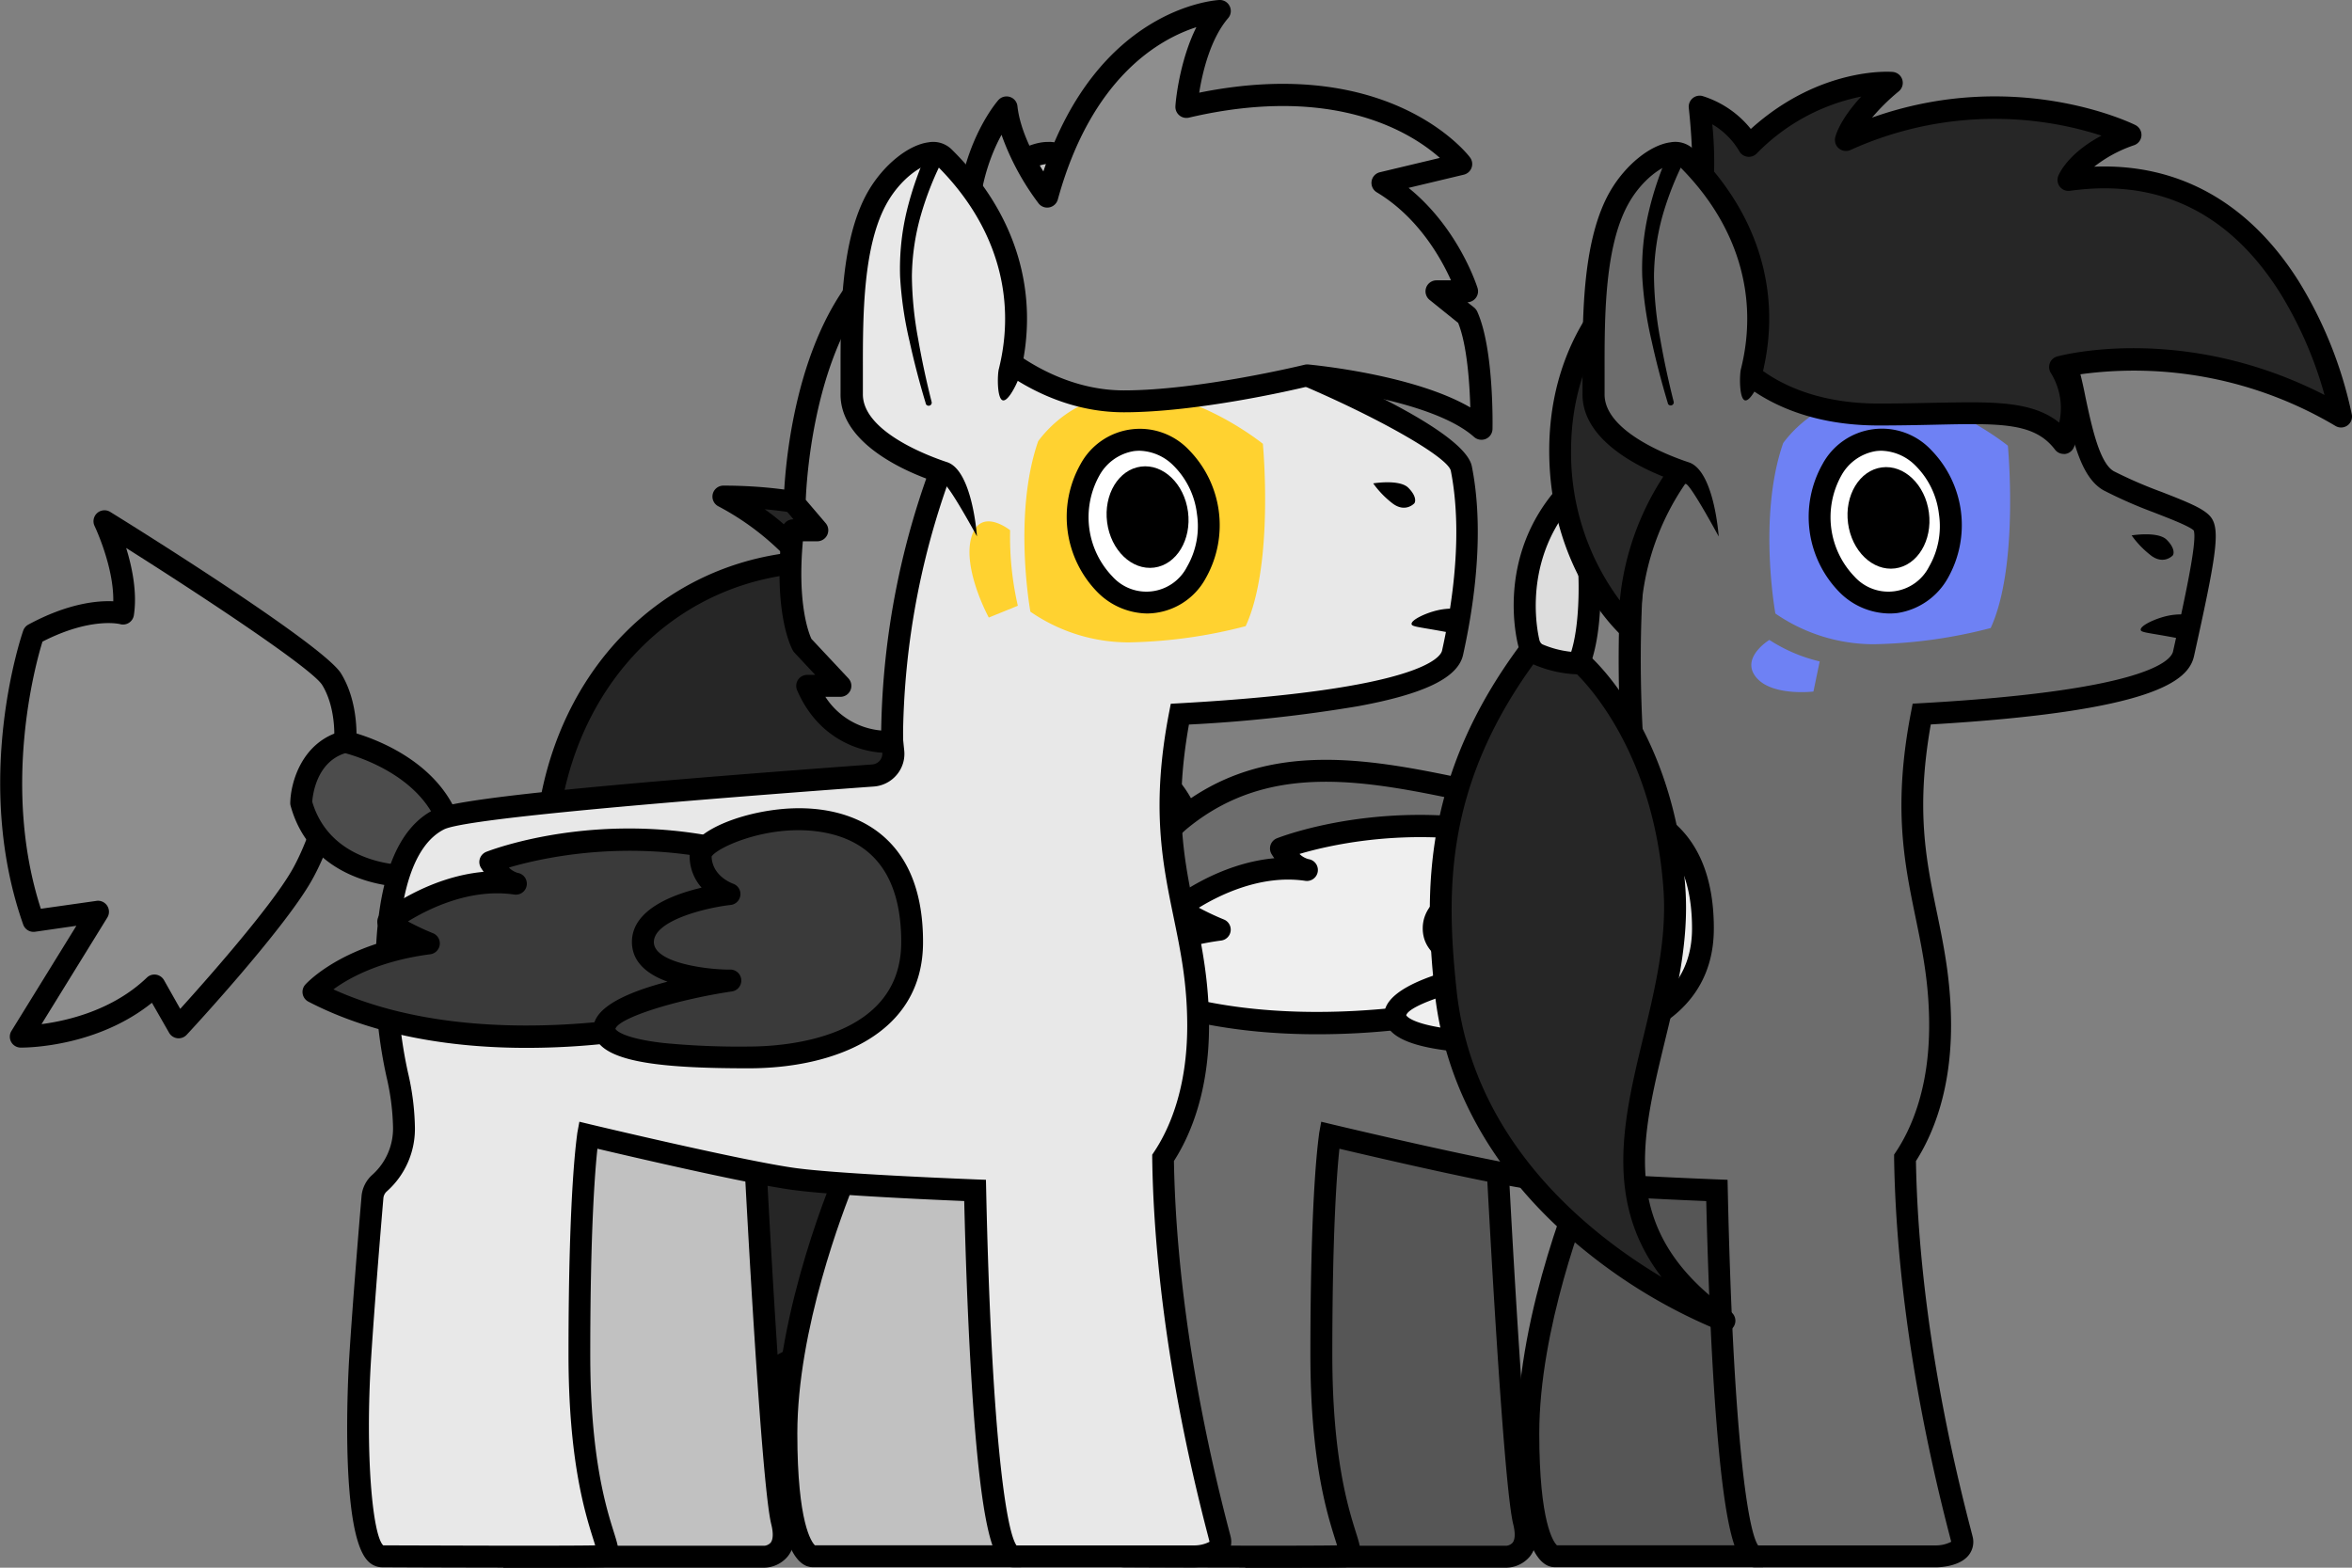 <svg xmlns="http://www.w3.org/2000/svg" viewBox="0 0 536.1 357.4"><rect x="0" y="0" width="536.1" height="357.4" fill="#808080" stroke="none"/><defs><style>.cls-1{fill:#ddd;}.cls-2{fill:#262626;}.cls-3{fill:#3a3a3a;}.cls-4{fill:#565656;}.cls-5{fill:#6d6d6d;}.cls-6{fill:#6e81f4;}.cls-7{fill:#fff;}.cls-8{fill:#efefef;}.cls-9{fill:#8e8e8e;}.cls-10{fill:#4c4c4c;}.cls-11{fill:#c1c1c1;}.cls-12{fill:#e8e8e8;}.cls-13{fill:#ffd230;}</style></defs><title>Ignis</title><g id="Layer_2" data-name="Layer 2"><g id="Layer_1-2" data-name="Layer 1"><path class="cls-1" d="M362.28,130.48s.79,13.81-2.63,21.27c0,0-9.08.39-11.09-4.87,0,0-5.37-18.83,8.63-34.35Z"/><path d="M359.08,154.26c-2.54,0-10.56-.49-12.86-6.49a1.59,1.59,0,0,1-.07-.2c-.23-.83-5.57-20.36,9.18-36.71a2.5,2.5,0,0,1,4.26,1l5.1,18a2.54,2.54,0,0,1,.09.54c0,.59.78,14.51-2.86,22.45a2.5,2.5,0,0,1-2.16,1.46Zm-8.15-8.17c1,2.23,4.7,2.94,7,3.12,2.23-6.47,1.91-16.56,1.83-18.32l-3.68-13C347.32,130.78,350.58,144.73,350.93,146.09Z"/><path class="cls-2" d="M164.93,113.17s11.9,6,18.37,15c-29.5,2.17-51.47,24.06-57.39,53.11h0l0,.17-.09.43c-.08.44-.2,1.11-.34,2s-.26,1.6-.37,2.41c-1.85,12.72-5,46.66,10,65a67.58,67.58,0,0,1,1-15.18c7.62,9.27,16.07,13,16.07,27.88,0,24-36,27-36,3,0,0-10,40,37,40a74.23,74.23,0,0,0,13.15-1.13,32.05,32.05,0,0,1-12.77,10.7c39.49,0,48.18-31,50.09-44.83a40.88,40.88,0,0,0,.53-6c0-.34,0-.53,0-.53h0a44.91,44.91,0,0,0-8-25.24c-12.91-19-14-83,41-58l10-14S228.91,113.17,164.93,113.17Z"/><path d="M153.52,319a2.5,2.5,0,0,1-.92-4.82,28,28,0,0,0,7.42-5c-2.25.2-4.55.29-6.88.29-15.73,0-27.11-4.36-33.82-12.95-9.84-12.6-5.78-29.44-5.6-30.16a2.5,2.5,0,0,1,4.92.61c0,4.5,1.45,8.18,4.19,10.65a14.24,14.24,0,0,0,9.64,3.42c8.32,0,17.17-6,17.17-17.07,0-10.21-4.3-14.56-9.74-20.07-.69-.69-1.38-1.4-2.08-2.12a61.43,61.43,0,0,0-.22,9.3,2.5,2.5,0,0,1-4.43,1.77c-15.56-19-12.57-53.12-10.57-66.93.11-.82.24-1.65.38-2.47s.27-1.57.36-2l.12-.64,0-.16c6.08-29.53,27.36-50.43,54.91-54.44a60.81,60.81,0,0,0-14.59-10.76,2.5,2.5,0,0,1,1.12-4.74c34,0,55.14,15.34,66.94,28.2,12.77,13.93,17.45,27.71,17.65,28.29a2.52,2.52,0,0,1-.34,2.24l-10,14a2.51,2.51,0,0,1-3.07.83C219,176.45,206,177,198.57,185.84c-11,13.1-8.12,41.27-.36,52.71a47.21,47.21,0,0,1,8.44,26.64h0q0,.31,0,.6a43.13,43.13,0,0,1-.56,6.31C204.13,286.16,195.09,319,153.52,319Zm12.77-15.7a2.51,2.51,0,0,1,2,4,36.72,36.72,0,0,1-5.47,6.07c29.71-4.49,36.66-30.31,38.28-42a37.56,37.56,0,0,0,.51-5.66c0-.32,0-.48,0-.5a42.46,42.46,0,0,0-7.57-23.84c-8.58-12.63-12.15-43.54.66-58.74,6.15-7.28,18.31-13.71,41.55-3.77l8.05-11.26A85.91,85.91,0,0,0,228,142.1c-14.14-15.35-32.17-24.07-53.7-26a48.91,48.91,0,0,1,11,10.6,2.49,2.49,0,0,1-1.85,3.95c-27.57,2-49.21,22.1-55.12,51.12a.35.35,0,0,1,0,.13l-.08.46c-.08.39-.19,1-.33,1.9s-.26,1.56-.37,2.35c-1.69,11.63-4.15,38.32,5.15,56.39a66.34,66.34,0,0,1,.91-7.36,2.52,2.52,0,0,1,1.84-2,2.48,2.48,0,0,1,2.55.84c1.79,2.17,3.65,4,5.45,5.87,5.76,5.83,11.19,11.32,11.19,23.59,0,14.34-11.42,22.07-22.17,22.07a19.22,19.22,0,0,1-13-4.71,16,16,0,0,1-1.47-1.5,26.9,26.9,0,0,0,5.27,13.64c5.72,7.3,15.76,11,29.86,11a72.29,72.29,0,0,0,12.71-1.09A2.12,2.12,0,0,1,166.29,303.32Z"/><path class="cls-1" d="M247.14,168s18.27,4.06,23.57,18.34l-10.46,12.28s-18.49.06-23.11-16.62C237.14,182,237.34,170.45,247.14,168Z"/><path d="M260.25,201.07c-.28,0-20.46-.18-25.52-18.45a2.82,2.82,0,0,1-.09-.71c.08-4.64,2.67-14,11.89-16.38a2.4,2.4,0,0,1,1.16,0c.8.18,19.65,4.54,25.37,19.91a2.51,2.51,0,0,1-.45,2.49l-10.46,12.28a2.48,2.48,0,0,1-1.9.88Zm-20.59-19.41c3.61,12.21,15.71,14.08,19.47,14.36l8.69-10.19c-4.8-10.5-17.74-14.51-20.64-15.29C240.69,172.6,239.78,180,239.66,181.66Z"/><path class="cls-3" d="M403.16,108.78s-21.85-10-20.22-21.94S386.41,54,395,43.07c5.23-6.69,13.51-10.27,16.08-6.89a49.81,49.81,0,0,1,8.86,38.55C415.81,97.38,403.16,108.78,403.16,108.78Z"/><path d="M403.61,111.74l-1.5-.69c-2.41-1.11-23.47-11.21-21.65-24.55.17-1.24.34-2.57.52-4,1.57-12.2,3.93-30.65,12-41,4.23-5.42,10.47-9.2,15.08-9.14a6,6,0,0,1,5,2.27,52.57,52.57,0,0,1,9.33,40.52c-4.2,23.22-17,35-17.54,35.45ZM408,37.39c-2.67,0-7.53,2.69-11.07,7.22-7.24,9.25-9.5,26.88-11,38.54-.18,1.43-.36,2.78-.53,4-1,7.54,10.91,15.33,17.23,18.56,3.11-3.38,11.65-14,14.81-31.45a47.46,47.46,0,0,0-8.39-36.6c-.2-.26-.72-.3-1-.3Z"/><path class="cls-4" d="M341.34,265.9s3.7,71.8,6,81c2,8-4,8-4,8h-57v-97h55Z"/><path d="M343.34,357.4h-59.5v-102h60v10.44c1.28,24.77,4.15,73.37,5.93,80.45.89,3.59.54,6.45-1,8.48A7.14,7.14,0,0,1,343.34,357.4Zm-54.5-5h54.5a2.19,2.19,0,0,0,1.46-.73c.56-.75.6-2.22.12-4.16C342.58,338.18,339,269,338.84,266V260.4h-50Z"/><path class="cls-4" d="M362.36,266.79s-14,32-14,60,6,28,6,28h45v-87Z"/><path d="M401.86,357.29h-47.5c-3.17,0-8.5-4-8.5-30.5,0-28.2,13.63-59.67,14.21-61l.68-1.54,41.11,1.11Zm-47-5h42V270.23L364,269.34c-2.73,6.67-13.15,33.74-13.15,57.45C350.86,347.28,354.14,351.59,354.86,352.29Z"/><path class="cls-5" d="M502.15,119.65c-1.45-2.56-14.09-6-21.42-10-6.26-3.41-7.2-19.7-10.28-28.69-2-6-7.84-8.92-7.84-8.92l-70.4-11.25S380.53,81,378.43,89.4c-11.86,47.43-4.94,95.34-4.77,96.25-36,.91-74.12-23.57-104.45,1.16-6.94,5.65-12,16-12,35s4,25,4,35a16.64,16.64,0,0,1-5.56,12.92A4.81,4.81,0,0,0,254,273c-.52,6.12-2,23.78-2.81,36.8-1,16-.84,44.95,5,45,4.77,0,45.78.18,50,0,5-.22-5-7-5-46s2-50,2-50,35.09,8.4,47,10c8.55,1.15,28.63,2.09,41.18,2.6.54,24.57,2.49,83.4,8.82,83.4h41s7,0,6-4c-1.21-4.83-12.43-45-13-86.86,3.66-5.5,8-15.16,8-30.14,0-25.75-10.78-36.8-4.19-71,26.3-1.47,57.72-4.85,59.7-13.75C501.72,131.05,503.54,122.08,502.15,119.65Z"/><path d="M290,357.4c-13.54,0-30.86-.07-33.84-.09a4.49,4.49,0,0,1-3.32-1.56c-6.52-7-4.26-44.51-4.16-46.1.81-12.89,2.24-30.07,2.82-36.86a7.31,7.31,0,0,1,2.49-5,14.16,14.16,0,0,0,4.69-11,54.67,54.67,0,0,0-1.48-11.26,107.11,107.11,0,0,1-2.52-23.74c0-17.77,4.22-29.85,12.92-36.94,20.83-17,45.35-11.75,69.07-6.7,11.26,2.4,22.88,4.88,34.11,5-1.35-11.17-5.22-52.72,5.19-94.38,2.17-8.67,13.56-28.4,14-29.24l.86-1.48,72.49,11.58.35.18c.27.14,6.73,3.48,9.08,10.33a96.8,96.8,0,0,1,2.58,10.31c1.44,6.78,3.24,15.22,6.52,17a101.56,101.56,0,0,0,10.82,4.69c6.78,2.64,10.38,4.12,11.59,6.25h0c1.74,3.06.67,9.4-4.17,31.19-1.27,5.69-9.28,12.58-60,15.58C436.66,184.59,439,196,441.48,208c1.59,7.71,3.23,15.67,3.23,25.82,0,15-4.24,25-8,30.87.29,17.76,2.72,46.56,12.52,84.07.16.64.29,1.12.37,1.45a4.86,4.86,0,0,1-.84,4.3c-2.08,2.67-6.68,2.81-7.58,2.81h-41c-3.53,0-6.64-2.62-9.08-34.8-1.28-17-1.91-37-2.19-48.7-12-.5-30.82-1.42-39.07-2.53-10.09-1.35-36-7.39-44.54-9.4-.56,5.17-1.62,18.71-1.62,46.93,0,23.34,3.61,34.89,5.35,40.43,1,3.18,1.55,4.94.42,6.55a3.81,3.81,0,0,1-3.16,1.51C304.7,357.38,298,357.4,290,357.4Zm-33.56-5.09c5.27,0,40.27.16,48.32,0-.15-.5-.33-1.06-.5-1.6-1.81-5.79-5.58-17.82-5.58-41.93,0-38.78,2-50,2-50.45l.47-2.6,2.57.62c.35.08,35.1,8.38,46.75,9.95,8.61,1.16,29.35,2.11,40.95,2.58l2.35.09.05,2.35c1.19,54.33,4.41,77.38,6.91,81h40.41a7.6,7.6,0,0,0,3.59-.82s0-.05,0-.08l-.36-1.39C434.36,311.48,432,282,431.73,264v-.78l.43-.64c3.45-5.19,7.56-14.39,7.56-28.76,0-9.64-1.52-17-3.13-24.81-2.54-12.35-5.17-25.12-1-46.67l.37-1.92,1.95-.11c51.47-2.88,56.94-9.75,57.4-11.79,2.49-11.21,5.58-25.13,4.72-27.58-1-1-5.65-2.77-9.08-4.11a105.25,105.25,0,0,1-11.39-5c-5.3-2.88-7.19-11.76-9-20.34a89.07,89.07,0,0,0-2.42-9.73c-1.43-4.18-5.22-6.68-6.32-7.33L393.52,63.55c-2.7,4.77-11,19.75-12.67,26.46-11.81,47.24-4.81,94.76-4.73,95.22l.47,2.84-2.87.08c-12.68.32-25.58-2.43-38.06-5.09-23.61-5-45.9-9.78-64.88,5.68-7.35,6-11.07,17.12-11.07,33.07a101.57,101.57,0,0,0,2.42,22.75,58,58,0,0,1,1.58,12.25,19.07,19.07,0,0,1-6.42,14.81,2.34,2.34,0,0,0-.78,1.6c-.58,6.77-2,23.9-2.81,36.74C252.34,331.67,254,350,256.47,352.31Z"/><path class="cls-6" d="M406.45,101a27.83,27.83,0,0,1,22.1-11.16c14.61,0,29.11,11.77,29.11,11.77s2.61,27.41-3.92,41.57a113,113,0,0,1-26.62,3.69,39.45,39.45,0,0,1-22.45-7S400.62,117.73,406.45,101Z"/><path class="cls-6" d="M403.3,145.89a36.46,36.46,0,0,0,11.47,4.9l-1.43,6.87s-9.53,1.15-13.1-3.3S403.3,145.89,403.3,145.89Z"/><ellipse class="cls-7" cx="429.71" cy="118.81" rx="14.88" ry="18.6" transform="translate(-11.87 57.35) rotate(-7.53)"/><path d="M430.54,139.86A16.25,16.25,0,0,1,419.27,135a24.5,24.5,0,0,1-3.86-29.18,15.38,15.38,0,0,1,24.73-3.27A24.5,24.5,0,0,1,444,131.76a15.89,15.89,0,0,1-11.53,8A15.64,15.64,0,0,1,430.54,139.86Zm-1.69-37.1a10.66,10.66,0,0,0-1.26.08,11,11,0,0,0-7.9,5.6,19.52,19.52,0,0,0,3,23,10.4,10.4,0,0,0,17-2.24,18.51,18.51,0,0,0,2.26-12h0a18.59,18.59,0,0,0-5.3-11A11.35,11.35,0,0,0,428.85,102.76Z"/><ellipse cx="431.17" cy="117.77" rx="9.31" ry="11.63" transform="matrix(0.99, -0.13, 0.13, 0.99, -11.72, 57.53)"/><path d="M499.2,140.2a15,15,0,0,0-5.54.29c-2.64.65-5.79,2.15-5.72,3.08,0,.56,1.24.64,5.68,1.42,2,.36,3.63.67,4.69.88Z"/><path class="cls-2" d="M533.6,94.94s-11-61.22-62.12-53.91c0,0,2.48-6.14,14.12-10.25,0,0-29.94-14.74-64.86,1.15,0,0,1.16-5.29,10.43-13,0,0-16.89-1.3-32.55,14.38a20.15,20.15,0,0,0-11.22-8.94c1.25,11.66.85,19.25.05,24.06q-.78,1.41-1.53,2.91c-18.25,36.44,9.14,30.36,9.14,30.36s9.27,12.83,33.15,12.83,35.41-2.44,42.18,6.48a18.17,18.17,0,0,0-.83-17.35S500.09,75.33,533.6,94.94Z"/><path d="M470.39,103.49a2.51,2.51,0,0,1-2-1c-4.69-6.17-12.33-6-27.57-5.66-3.73.08-7.95.17-12.62.17-20.71,0-31-9.23-34.15-12.64-3.16.39-10.36.63-14.35-4.48-4.47-5.73-3.17-15.44,4-29.69.42-.83.87-1.69,1.37-2.61.91-5.86.87-13.58-.14-23a2.53,2.53,0,0,1,.87-2.17,2.48,2.48,0,0,1,2.27-.51,22.79,22.79,0,0,1,11,7.5c15.63-14.12,31.62-13.08,32.33-13a2.5,2.5,0,0,1,1.41,4.41,47.09,47.09,0,0,0-6.1,6c32.48-11.53,58.85,1.11,60,1.69a2.52,2.52,0,0,1,1.4,2.39,2.49,2.49,0,0,1-1.67,2.21A30.59,30.59,0,0,0,477.34,38c19.18-.77,35.17,8.1,46.49,25.92a94.67,94.67,0,0,1,12.23,30.59,2.49,2.49,0,0,1-3.72,2.6,89.93,89.93,0,0,0-59.06-11.65,20.82,20.82,0,0,1-.69,16.75,2.52,2.52,0,0,1-2,1.3ZM449.08,91.72c9,0,15.46.75,20.29,4.63A15.16,15.16,0,0,0,467.44,85a2.49,2.49,0,0,1,1.46-3.73c1.23-.34,29-7.59,60.94,8.78a90,90,0,0,0-10.31-23.55c-11.54-18.11-27.59-25.83-47.7-23a2.5,2.5,0,0,1-2.67-3.41c.24-.61,2.28-5.15,9.84-9.17a79.54,79.54,0,0,0-57.22,3.28,2.51,2.51,0,0,1-3.48-2.82c.1-.48,1-4,5.93-9.36a45.87,45.87,0,0,0-23.84,13,2.49,2.49,0,0,1-3.94-.54,17.18,17.18,0,0,0-6.16-6.14,86.55,86.55,0,0,1-.37,20.44,2.54,2.54,0,0,1-.28.8c-.5.91-1,1.85-1.49,2.82-5.93,11.84-7.53,20.49-4.5,24.37s10.8,2.45,10.87,2.43a2.5,2.5,0,0,1,2.57,1c.35.48,9,11.8,31.12,11.8,4.61,0,8.81-.09,12.51-.17C443.73,91.78,446.5,91.72,449.08,91.72Z"/><path class="cls-2" d="M388.17,101.35s-16.74,15.41-16.74,41.83c0,0-15.81-14.06-15.81-40.42S371.9,64,371.9,64Z"/><path d="M371.43,145.68a2.49,2.49,0,0,1-1.66-.64c-.68-.6-16.65-15.11-16.65-42.28s16.56-40.17,17.26-40.71a2.52,2.52,0,0,1,3.81,1l16.27,37.31a2.5,2.5,0,0,1-.59,2.84,58,58,0,0,0-15.94,40,2.52,2.52,0,0,1-1.47,2.28A2.65,2.65,0,0,1,371.43,145.68ZM371,68.28c-4.3,4.52-12.9,15.87-12.9,34.48a56.36,56.36,0,0,0,11.11,34.13,62.67,62.67,0,0,1,16-36.1Z"/><path class="cls-5" d="M399.21,84.81c7-28-12-46-15-49s-10.73,1.67-15,9c-7,12-5.83,33-6,45s21,18,21,18l16.53-2.07Z"/><path d="M384.21,110.31a2.35,2.35,0,0,1-.69-.1c-.94-.27-23-6.74-22.81-20.44,0-1.67,0-3.51,0-5.49,0-12.59,0-29.83,6.33-40.73,3.46-5.94,9.09-10.5,13.7-11.1A6,6,0,0,1,386,34l.24.24c14.57,14.46,20.05,32.62,15.42,51.13-.33,1.34-2.58,6.23-3.92,5.9s-1.26-5.77-.93-7.11C401,67.47,396,51,382.69,37.83l-.25-.25a1.42,1.42,0,0,0-1.05-.17c-2.65.34-7.12,3.68-10,8.66-5.68,9.73-5.66,26.19-5.65,38.21,0,2,0,3.87,0,5.56-.11,8.23,13.88,13.82,19.19,15.56,5.82,1.91,6.82,16.91,6.82,16.91S385.29,110.31,384.21,110.31Z"/><path d="M384.33,35.77A71.16,71.16,0,0,0,379,49,53.46,53.46,0,0,0,377,63a82.31,82.31,0,0,0,1.44,14.34c.83,4.79,1.85,9.51,3.06,14.29a.7.7,0,0,1-1.34.37l0-.07c-1.39-4.62-2.65-9.41-3.7-14.2a86.13,86.13,0,0,1-2.14-14.69,56.35,56.35,0,0,1,1.52-14.92A74.19,74.19,0,0,1,380.74,34a2,2,0,1,1,3.64,1.67l0,.07Z"/><path class="cls-8" d="M358.63,194.67c-35.46-13.51-66.65-1.24-66.65-1.24,2.51,4,5,4.76,5.89,4.91-15.38-2.27-29.14,8.66-29.14,8.66,3.09,2.47,9.3,4.94,9.3,4.94-18.61,2.47-26.36,11.1-26.36,11.1,35.66,18.51,85.26,6.17,85.26,6.17S402.28,211.3,358.63,194.67Z"/><path d="M300.22,235.79c-15.69,0-33.92-2.34-49.7-10.53a2.53,2.53,0,0,1-1.31-1.77,2.56,2.56,0,0,1,.6-2.12c.3-.32,6.4-7,20.3-10.47a22.7,22.7,0,0,1-2.94-1.94,2.5,2.5,0,0,1,0-3.91c.5-.4,10.51-8.23,23.29-9.39q-.3-.42-.6-.9a2.49,2.49,0,0,1,1.2-3.65c1.31-.52,32.51-12.48,68.46,1.22,11.47,4.37,16.91,9.33,16.63,15.18-.64,13.06-32.23,22.38-38.56,24.11A168.85,168.85,0,0,1,300.22,235.79Zm-44-13.32c34.1,15.44,79.64,4.43,80.11,4.31,14.22-3.9,34.49-12.55,34.82-19.51.16-3.27-4.6-6.91-13.41-10.27-27.61-10.51-52.76-4.92-61.54-2.32a4.55,4.55,0,0,0,2.08,1.19,2.5,2.5,0,0,1-.78,4.94c-10.05-1.49-19.58,3.26-24.24,6.13a61.14,61.14,0,0,0,5.69,2.68,2.5,2.5,0,0,1-.59,4.8C266.89,215.94,259.76,219.93,256.22,222.47Z"/><path class="cls-8" d="M388.17,211.65c0,24.11-28.49,26.3-37.26,26.3S318,238,318,231.38s28.5-11,28.5-11-19.73,0-19.73-8.77,19.73-11,19.73-11S340,198.5,340,191.92,388.17,170,388.17,211.65Z"/><path d="M350.91,240.45c-21.24,0-35.39-1.54-35.39-9.07,0-4.93,8.08-8.38,16.88-10.67-4.4-1.6-8.11-4.34-8.11-9.06,0-7.36,9.32-10.84,15.88-12.37a10.85,10.85,0,0,1-2.72-7.36c0-5.8,13.7-10.76,24.91-10.76,7.8,0,14.47,2.23,19.28,6.44,6,5.25,9,13.34,9,24.05C390.67,232.89,370.13,240.45,350.91,240.45Zm-30.39-9s.86,2.08,10.94,3.24a181,181,0,0,0,19.45.8c8.15,0,34.76-1.71,34.76-23.8,0-14-5.54-22.28-16.46-24.76-12.37-2.81-25.37,3-26.76,5.25.14,4.48,4.68,6.11,4.88,6.18a2.5,2.5,0,0,1-.53,4.85c-5.71.64-17.51,3.56-17.51,8.48,0,4.69,11.83,6.27,17.23,6.27a2.5,2.5,0,0,1,.38,5c-13.19,2-25.76,6.09-26.38,8.52Z"/><path class="cls-2" d="M360.47,151.22s18.84,16.21,21.2,51.68-28.56,69.93,11.39,98.2c0,0-58-21.48-63.58-75.42-2.15-20.69-3.6-46.82,19.23-77.38l.07,0a25,25,0,0,0,11.69,2.88Z"/><path d="M393.06,303.6a2.61,2.61,0,0,1-.87-.15,122,122,0,0,1-30.37-17.88c-20.42-16.27-32.46-36.9-34.83-59.63-2.33-22.4-2.92-48.84,19.71-79.13a2.51,2.51,0,0,1,3.17-.72,22.71,22.71,0,0,0,10.55,2.63h.05a2.52,2.52,0,0,1,1.63.6c.8.69,19.66,17.31,22.07,53.42.79,11.94-2,23.62-4.76,34.92C373.8,260.91,369,281,394.5,299.06a2.5,2.5,0,0,1-1.44,4.54ZM349.49,151.45c-20.32,28.13-19.81,52-17.52,74,3.58,34.43,29.59,55.42,46.75,65.68-13.21-17.17-8.63-36.14-4.17-54.61,2.64-10.93,5.37-22.24,4.63-33.42-2-30.28-16.53-46.2-19.73-49.37A27.63,27.63,0,0,1,349.49,151.45Z"/><path d="M485.87,122.06s6-1,8,1,1.6,3.33,1.36,3.58-2.12,2-4.8.11A21.62,21.62,0,0,1,485.87,122.06Z"/><path class="cls-9" d="M78.66,169.07s.71-8.07-3.09-14.25-51.81-36-51.81-36S29.47,130.6,28,139.86c0,0-7.6-2.23-20.43,4.7,0,0-11.41,33.07,0,65.39l14.73-2.1L4.75,236.33s18.06.23,30.42-11.65l5.45,9.5s21.6-23.36,28-34.49S78.66,169.07,78.66,169.07Z"/><path d="M4.87,238.83H4.72A2.49,2.49,0,0,1,2.63,235l14.78-23.94L8,212.42a2.5,2.5,0,0,1-2.71-1.64c-11.56-32.77-.48-65.65,0-67a2.53,2.53,0,0,1,1.18-1.39c9-4.87,15.74-5.48,19.35-5.31.14-7.93-4.21-17.06-4.26-17.16a2.5,2.5,0,0,1,3.57-3.21c8.1,5,48.7,30.47,52.61,36.83,4.19,6.8,3.49,15.42,3.46,15.78a1.85,1.85,0,0,1,0,.23c-.14.81-3.71,20-10.29,31.42s-27.47,34-28.36,34.94a2.5,2.5,0,0,1-4-.45l-3.92-6.85C22.28,238.54,6.65,238.83,4.87,238.83Zm17.47-33.48a2.51,2.51,0,0,1,2.13,3.82l-15,24.31c5.9-.77,16.23-3.15,24-10.6a2.46,2.46,0,0,1,2.08-.68,2.53,2.53,0,0,1,1.82,1.23L41.08,230c5.71-6.31,20.41-22.88,25.41-31.52,5.87-10.16,9.36-28,9.68-29.69.06-.92.35-7.61-2.73-12.62-2.27-3.69-26.45-19.72-44.68-31.24,1.36,4.4,2.55,10.17,1.75,15.35a2.5,2.5,0,0,1-3.17,2s-6.6-1.67-17.66,4C8,151.66.39,179.65,9.31,207.18L22,205.38A2.07,2.07,0,0,1,22.34,205.35Z"/><path class="cls-10" d="M78.66,169.07s18.26,4.06,23.56,18.34L91.76,199.69s-18.49.06-23.1-16.62C68.66,183.07,68.85,171.57,78.66,169.07Z"/><path d="M91.76,202.19c-.28,0-20.46-.18-25.51-18.45a2.13,2.13,0,0,1-.09-.71c.08-4.64,2.66-14,11.88-16.38a2.4,2.4,0,0,1,1.16,0c.8.18,19.66,4.53,25.37,19.9a2.54,2.54,0,0,1-.44,2.5L93.66,201.31a2.52,2.52,0,0,1-1.9.88ZM71.17,182.78c3.59,12.11,15.75,14,19.48,14.35L99.33,187c-4.8-10.5-17.74-14.51-20.64-15.29C72.2,173.72,71.29,181.12,71.17,182.78Z"/><path class="cls-11" d="M234,108.78s-21.85-10-20.22-21.94,3.47-32.83,12-43.77c5.22-6.69,13.51-10.27,16.08-6.89a49.81,49.81,0,0,1,8.86,38.55C246.69,97.38,234,108.78,234,108.78Z"/><path d="M234.49,111.74l-1.5-.69c-2.41-1.11-23.47-11.21-21.65-24.55.17-1.24.34-2.57.52-4,1.57-12.2,3.93-30.65,12-41,4.23-5.42,10.47-9.2,15.08-9.14a6,6,0,0,1,5,2.27,52.57,52.57,0,0,1,9.33,40.52c-4.2,23.22-17,35-17.54,35.45Zm4.4-74.35c-2.67,0-7.53,2.69-11.07,7.22-7.24,9.25-9.5,26.88-11,38.54-.18,1.43-.36,2.78-.53,4-1,7.54,10.91,15.33,17.23,18.56,3.11-3.38,11.65-14,14.81-31.45a47.46,47.46,0,0,0-8.39-36.6c-.2-.26-.72-.3-1-.3Z"/><path class="cls-11" d="M172.22,265.9s3.7,71.8,6,81c2,8-4,8-4,8h-57v-97h55Z"/><path d="M174.22,357.4h-59.5v-102h60v10.44c1.28,24.77,4.15,73.37,5.93,80.45.89,3.59.54,6.45-1.05,8.48A7.14,7.14,0,0,1,174.22,357.4Zm-54.5-5h54.5a2.19,2.19,0,0,0,1.46-.73c.56-.75.6-2.22.12-4.16-2.34-9.33-5.92-78.54-6.08-81.48V260.4h-50Z"/><path class="cls-11" d="M193.24,266.79s-14,32-14,60,6,28,6,28h45v-87Z"/><path d="M232.74,357.29h-47.5c-3.17,0-8.5-4-8.5-30.5,0-28.2,13.63-59.67,14.21-61l.68-1.54,41.11,1.11Zm-47-5h42V270.23l-32.85-.89c-2.73,6.67-13.15,33.74-13.15,57.45C181.74,347.28,185,351.59,185.74,352.29Z"/><path class="cls-12" d="M333.08,106.81c-1.41-7.07-37-22-37-22l-73-24S211.41,81,209.31,89.4a236.16,236.16,0,0,0-5.72,81.83,5,5,0,0,1-4.6,5.55c-21.68,1.6-92.28,6.72-98.91,10-8,4-12,16-12,35s4,25,4,35a16.61,16.61,0,0,1-5.54,12.91A4.89,4.89,0,0,0,84.9,273c-.53,6.14-2,23.78-2.82,36.8-1,16-.83,44.95,5,45,4.78,0,45.79.18,50,0,5-.22-5-7-5-46s2-50,2-50,35.1,8.4,47,10c8.56,1.15,28.64,2.09,41.19,2.6.54,24.57,2.49,83.4,8.81,83.4h41s7,0,6-4c-1.2-4.83-12.42-45-13-86.86,3.66-5.5,8-15.16,8-30.14,0-25.75-10.77-36.8-4.18-71,26.3-1.47,60.21-5.1,62.18-14C335.08,130.81,335.08,116.81,333.08,106.81Z"/><path d="M120.91,357.4c-13.54,0-30.86-.07-33.85-.09a4.5,4.5,0,0,1-3.31-1.55c-6.52-7-4.26-44.52-4.16-46.11.8-12.79,2.23-30,2.81-36.85a7.37,7.37,0,0,1,2.5-5,14.16,14.16,0,0,0,4.68-11,54.66,54.66,0,0,0-1.47-11.26,107,107,0,0,1-2.53-23.74c0-20.27,4.51-32.8,13.39-37.24,4.75-2.38,34.94-5.5,97.89-10.14l1.95-.14a2.49,2.49,0,0,0,2.29-2.77,239,239,0,0,1,5.78-82.73c2.17-8.67,13.56-28.4,14-29.24l1-1.75,75.11,24.7c11.07,4.65,37,16.26,38.49,23.82h0c2.34,11.7,1.64,26.58-2,43-1.16,5.19-8.77,8.91-24,11.7A332.8,332.8,0,0,1,271,165.18c-3.46,19.41-1.12,30.79,1.36,42.81,1.58,7.71,3.22,15.67,3.22,25.82,0,15-4.23,25-8,30.87.29,17.76,2.72,46.55,12.51,84.06.17.64.3,1.13.38,1.46a4.89,4.89,0,0,1-.84,4.3c-2.08,2.67-6.68,2.81-7.59,2.81h-41c-3.52,0-6.63-2.62-9.07-34.8-1.28-17-1.91-37-2.19-48.7-12-.5-30.82-1.42-39.07-2.53-10.09-1.35-36-7.39-44.54-9.4-.56,5.17-1.63,18.71-1.63,46.93,0,23.34,3.62,34.89,5.36,40.43,1,3.18,1.55,4.94.42,6.55a3.82,3.82,0,0,1-3.17,1.51C135.58,357.38,128.9,357.4,120.91,357.4Zm-33.56-5.09c5.27,0,40.27.17,48.31,0-.14-.5-.32-1.06-.49-1.6-1.81-5.79-5.59-17.82-5.59-41.93,0-38.78,2-50,2-50.45l.48-2.6,2.57.62c.35.08,35.1,8.38,46.75,9.95,8.61,1.16,29.35,2.11,41,2.58l2.35.09.05,2.35c1.19,54.34,4.41,77.38,6.91,81h40.4a7.53,7.53,0,0,0,3.59-.82.25.25,0,0,0,0-.08c-.08-.31-.2-.79-.36-1.4-10.06-38.55-12.45-68.06-12.69-86v-.78l.43-.64c3.45-5.18,7.55-14.38,7.55-28.76,0-9.64-1.51-17-3.12-24.81-2.54-12.35-5.17-25.12-1-46.67l.37-1.92,1.95-.11c55.14-3.08,59.56-10.57,59.88-12,4.43-19.94,3.53-33.28,2-41-.68-3.15-16.89-12.36-35.42-20.15l-71-23.33c-2.85,5.05-10.87,19.6-12.52,26.19a233.66,233.66,0,0,0-5.66,80.93,7.39,7.39,0,0,1-1.66,5.63,7.51,7.51,0,0,1-5.24,2.71l-1.95.14c-59.74,4.4-92,7.64-96,9.62-6.94,3.48-10.62,14.81-10.62,32.77A101.45,101.45,0,0,0,93,244.56a58.68,58.68,0,0,1,1.57,12.25,19.08,19.08,0,0,1-6.4,14.8,2.35,2.35,0,0,0-.79,1.62c-.58,6.8-2,24-2.81,36.73C83.22,331.66,84.91,350,87.35,352.31Z"/><path class="cls-13" d="M236.64,100.57a27.85,27.85,0,0,1,22.1-11.15c14.61,0,29.11,11.76,29.11,11.76s2.61,27.42-3.92,41.57a112.74,112.74,0,0,1-26.62,3.7,39.41,39.41,0,0,1-22.45-7S230.82,117.31,236.64,100.57Z"/><path class="cls-13" d="M230.24,120.88s-6.88-5.53-8.86,1.72,4,18.19,4,18.19L232,138.1A70.31,70.31,0,0,1,230.24,120.88Z"/><ellipse class="cls-7" cx="260.58" cy="118.81" rx="14.88" ry="18.6" transform="translate(-13.32 35.18) rotate(-7.53)"/><path d="M261.42,139.86A16.25,16.25,0,0,1,250.15,135a24.5,24.5,0,0,1-3.86-29.18A15.38,15.38,0,0,1,271,102.58a24.5,24.5,0,0,1,3.86,29.18,15.34,15.34,0,0,1-13.46,8.1Zm-1.69-37.1a10.66,10.66,0,0,0-1.26.08,11,11,0,0,0-7.9,5.6,19.52,19.52,0,0,0,3,23,10.4,10.4,0,0,0,17-2.24,18.51,18.51,0,0,0,2.26-12h0a18.59,18.59,0,0,0-5.3-11A11.35,11.35,0,0,0,259.73,102.76Z"/><ellipse cx="262.05" cy="117.77" rx="9.31" ry="11.63" transform="matrix(0.99, -0.13, 0.13, 0.99, -13.17, 35.36)"/><path d="M313,110.2s6-1,8,1,1.6,3.32,1.35,3.57-2.11,2-4.79.11A21.37,21.37,0,0,1,313,110.2Z"/><path d="M333,138.88a15,15,0,0,0-5.53.3c-2.64.64-5.8,2.15-5.73,3.08.05.56,1.25.64,5.69,1.42,2,.36,3.63.67,4.69.88Z"/><path class="cls-9" d="M203.35,169.07S190,170.44,184,156.36h7.6l-8.67-9.27s-4.27-7.3-2.14-26.19h5.53l-5.17-6.06s.42-33.18,16.25-51.35l18.85,39.27S203.35,131.52,203.35,169.07Z"/><path d="M202.13,171.63c-5.66,0-15.54-2.88-20.44-14.28a2.5,2.5,0,0,1,2.29-3.49h1.84l-4.73-5.06a2,2,0,0,1-.33-.44c-.2-.33-4.68-8.25-2.47-27.75a2.49,2.49,0,0,1,2.48-2.21h.11l-1.65-1.94a2.5,2.5,0,0,1-.6-1.65c0-1.4.62-34.32,16.87-53a2.51,2.51,0,0,1,2.22-.83,2.47,2.47,0,0,1,1.91,1.39l18.85,39.27a2.49,2.49,0,0,1,0,2.1,178.16,178.16,0,0,0-12.66,65.29,2.5,2.5,0,0,1-2.24,2.49C203.15,171.6,202.66,171.63,202.13,171.63Zm-14-12.77a16.86,16.86,0,0,0,12.72,7.68,181.53,181.53,0,0,1,12.62-63.72L196.86,68.19c-11.41,15.92-13,40.7-13.2,45.76l4.54,5.32a2.51,2.51,0,0,1-1.9,4.13H183c-1.3,14.36,1.38,21,1.95,22.25l8.43,9a2.5,2.5,0,0,1-1.83,4.21Z"/><path class="cls-9" d="M226.22,79.37s12.3,12.12,29.94,12.12,41.74-5.9,41.74-5.9S327,88.23,337.67,97.76c0,0,.35-17.68-3.27-25.7l-7-5.64h7s-5-16.16-19.31-24.71L333,37.39s-17.94-23.48-62.61-13c0,0,1-14.2,7.62-21.86,0,0-28.14,1.53-39.35,42.3,0,0-8.19-10.52-9.26-20.32C229.43,24.48,211.61,44.8,226.22,79.37Z"/><path d="M337.66,100.26a2.53,2.53,0,0,1-1.66-.63c-9.31-8.3-34.44-11.16-37.93-11.52-3.39.82-25.24,5.88-41.91,5.88C237.7,94,225,81.68,224.46,81.15a2.41,2.41,0,0,1-.54-.8c-15-35.61,2.86-56.64,3.63-57.52a2.5,2.5,0,0,1,2.63-.73,2.46,2.46,0,0,1,1.73,2.11c.59,5.38,3.58,11.11,5.91,14.87C250.19,1.94,276.73.07,277.91,0a2.48,2.48,0,0,1,2.37,1.4,2.48,2.48,0,0,1-.34,2.73c-4.12,4.79-5.9,12.59-6.6,17,43.18-8.74,60.93,13.71,61.68,14.7a2.5,2.5,0,0,1-1.4,4l-12.56,3c11.35,9.18,15.53,22.22,15.72,22.83a2.5,2.5,0,0,1-2.3,3.25L336,70.11a2.68,2.68,0,0,1,.71.92c3.81,8.43,3.5,26,3.48,26.78a2.5,2.5,0,0,1-2.5,2.45ZM297.9,83.09h.23c1.08.1,24.09,2.27,37,9.8-.15-5.46-.73-14.24-2.77-19.28l-6.52-5.25a2.51,2.51,0,0,1,1.57-4.45h3.32c-2.21-4.94-7.43-14.38-16.92-20.07a2.5,2.5,0,0,1,.7-4.57L328.19,36c-6.41-5.69-24-16.95-57.2-9.18a2.51,2.51,0,0,1-3.07-2.62c0-.49.78-10,4.77-18-8.32,2.67-23.9,11.34-31.58,39.29a2.52,2.52,0,0,1-1.93,1.79,2.48,2.48,0,0,1-2.46-.92,58.56,58.56,0,0,1-8.44-15.63c-4.07,7.46-9.71,23.75,0,47.21C230.37,79.76,241.37,89,256.16,89c17.13,0,40.91-5.77,41.14-5.83A2.46,2.46,0,0,1,297.9,83.09Z"/><path class="cls-12" d="M230.08,84.81c7-28-12-46-15-49s-10.72,1.67-15,9c-7,12-5.82,33-6,45s21,18,21,18l14.53-4.2Z"/><path d="M215.09,110.31a2.35,2.35,0,0,1-.69-.1c-.94-.27-23-6.74-22.81-20.44,0-1.67,0-3.51,0-5.49,0-12.59,0-29.83,6.33-40.73,3.46-5.94,9.09-10.5,13.7-11.1A6,6,0,0,1,216.85,34l.24.24c14.57,14.46,20,32.62,15.42,51.13-.33,1.34-2.58,6.23-3.93,5.9s-1.26-5.77-.92-7.11c4.18-16.73-.82-33.2-14.09-46.37l-.25-.25a1.42,1.42,0,0,0-1-.17c-2.65.34-7.12,3.68-10,8.66-5.67,9.73-5.65,26.19-5.64,38.21,0,2,0,3.87,0,5.56-.11,8.23,13.88,13.82,19.19,15.56,5.81,1.91,6.81,16.91,6.81,16.91S216.17,110.31,215.09,110.31Z"/><path d="M215.21,35.77A71.16,71.16,0,0,0,209.91,49a53,53,0,0,0-2.06,14,82.31,82.31,0,0,0,1.44,14.34c.83,4.79,1.85,9.51,3.06,14.29A.7.7,0,0,1,211,92l0-.07c-1.4-4.62-2.65-9.41-3.7-14.2a85.14,85.14,0,0,1-2.14-14.69,56.35,56.35,0,0,1,1.52-14.92,74.19,74.19,0,0,1,5-14.15,2,2,0,1,1,3.64,1.67l0,.07Z"/><path class="cls-3" d="M178.38,197.76c-35.46-13.51-66.65-1.23-66.65-1.23,2.51,4,5,4.76,5.88,4.9-15.37-2.27-29.14,8.67-29.14,8.67,3.1,2.47,9.3,4.93,9.3,4.93-18.6,2.47-26.35,11.11-26.35,11.11,35.66,18.5,85.26,6.17,85.26,6.17S222,214.39,178.38,197.76Z"/><path d="M120,238.89c-15.69,0-33.92-2.34-49.7-10.53a2.5,2.5,0,0,1-.71-3.89c.3-.33,6.4-7,20.29-10.47a25.67,25.67,0,0,1-2.93-1.94,2.5,2.5,0,0,1,0-3.92c.5-.39,10.51-8.23,23.29-9.38-.2-.29-.4-.58-.6-.9a2.49,2.49,0,0,1-.26-2.11,2.52,2.52,0,0,1,1.46-1.55c1.31-.51,32.51-12.47,68.46,1.23h0c11.47,4.37,16.91,9.33,16.62,15.17-.63,13.07-32.22,22.38-38.55,24.12A169.54,169.54,0,0,1,120,238.89ZM76,225.56c34.1,15.45,79.66,4.44,80.13,4.32,14.22-3.9,34.49-12.56,34.82-19.52.16-3.26-4.61-6.91-13.41-10.26h0c-27.55-10.49-52.73-4.91-61.54-2.32A4.51,4.51,0,0,0,118,199a2.5,2.5,0,0,1-.77,4.94c-10.09-1.49-19.6,3.26-24.25,6.13a57.46,57.46,0,0,0,5.7,2.68,2.5,2.5,0,0,1-.6,4.8C86.54,219.05,79.45,223,76,225.56Z"/><path class="cls-3" d="M207.92,214.74c0,24.12-28.5,26.31-37.26,26.31s-32.89,0-32.89-6.58,28.5-11,28.5-11-19.73,0-19.73-8.77,19.73-11,19.73-11-6.58-2.19-6.58-8.77S207.92,173.09,207.92,214.74Z"/><path d="M170.66,243.55c-21.24,0-35.39-1.54-35.39-9.08,0-4.92,8.08-8.37,16.88-10.67-4.4-1.59-8.11-4.34-8.11-9.06,0-7.35,9.32-10.83,15.88-12.37a10.84,10.84,0,0,1-2.73-7.36c0-5.79,13.71-10.75,24.92-10.75,7.8,0,14.47,2.22,19.28,6.43,6,5.25,9,13.34,9,24.05C210.42,236,189.88,243.55,170.66,243.55Zm-30.39-9s.86,2.07,10.94,3.23a178.64,178.64,0,0,0,19.45.81c8.15,0,34.76-1.72,34.76-23.81,0-13.94-5.54-22.27-16.47-24.76-12.36-2.81-25.36,3-26.75,5.25.14,4.48,4.68,6.12,4.88,6.19a2.5,2.5,0,0,1-.53,4.85c-5.71.64-17.51,3.55-17.51,8.47,0,4.69,11.83,6.27,17.23,6.27a2.5,2.5,0,0,1,.38,5c-13.19,2-25.76,6.1-26.38,8.53Z"/></g></g></svg>